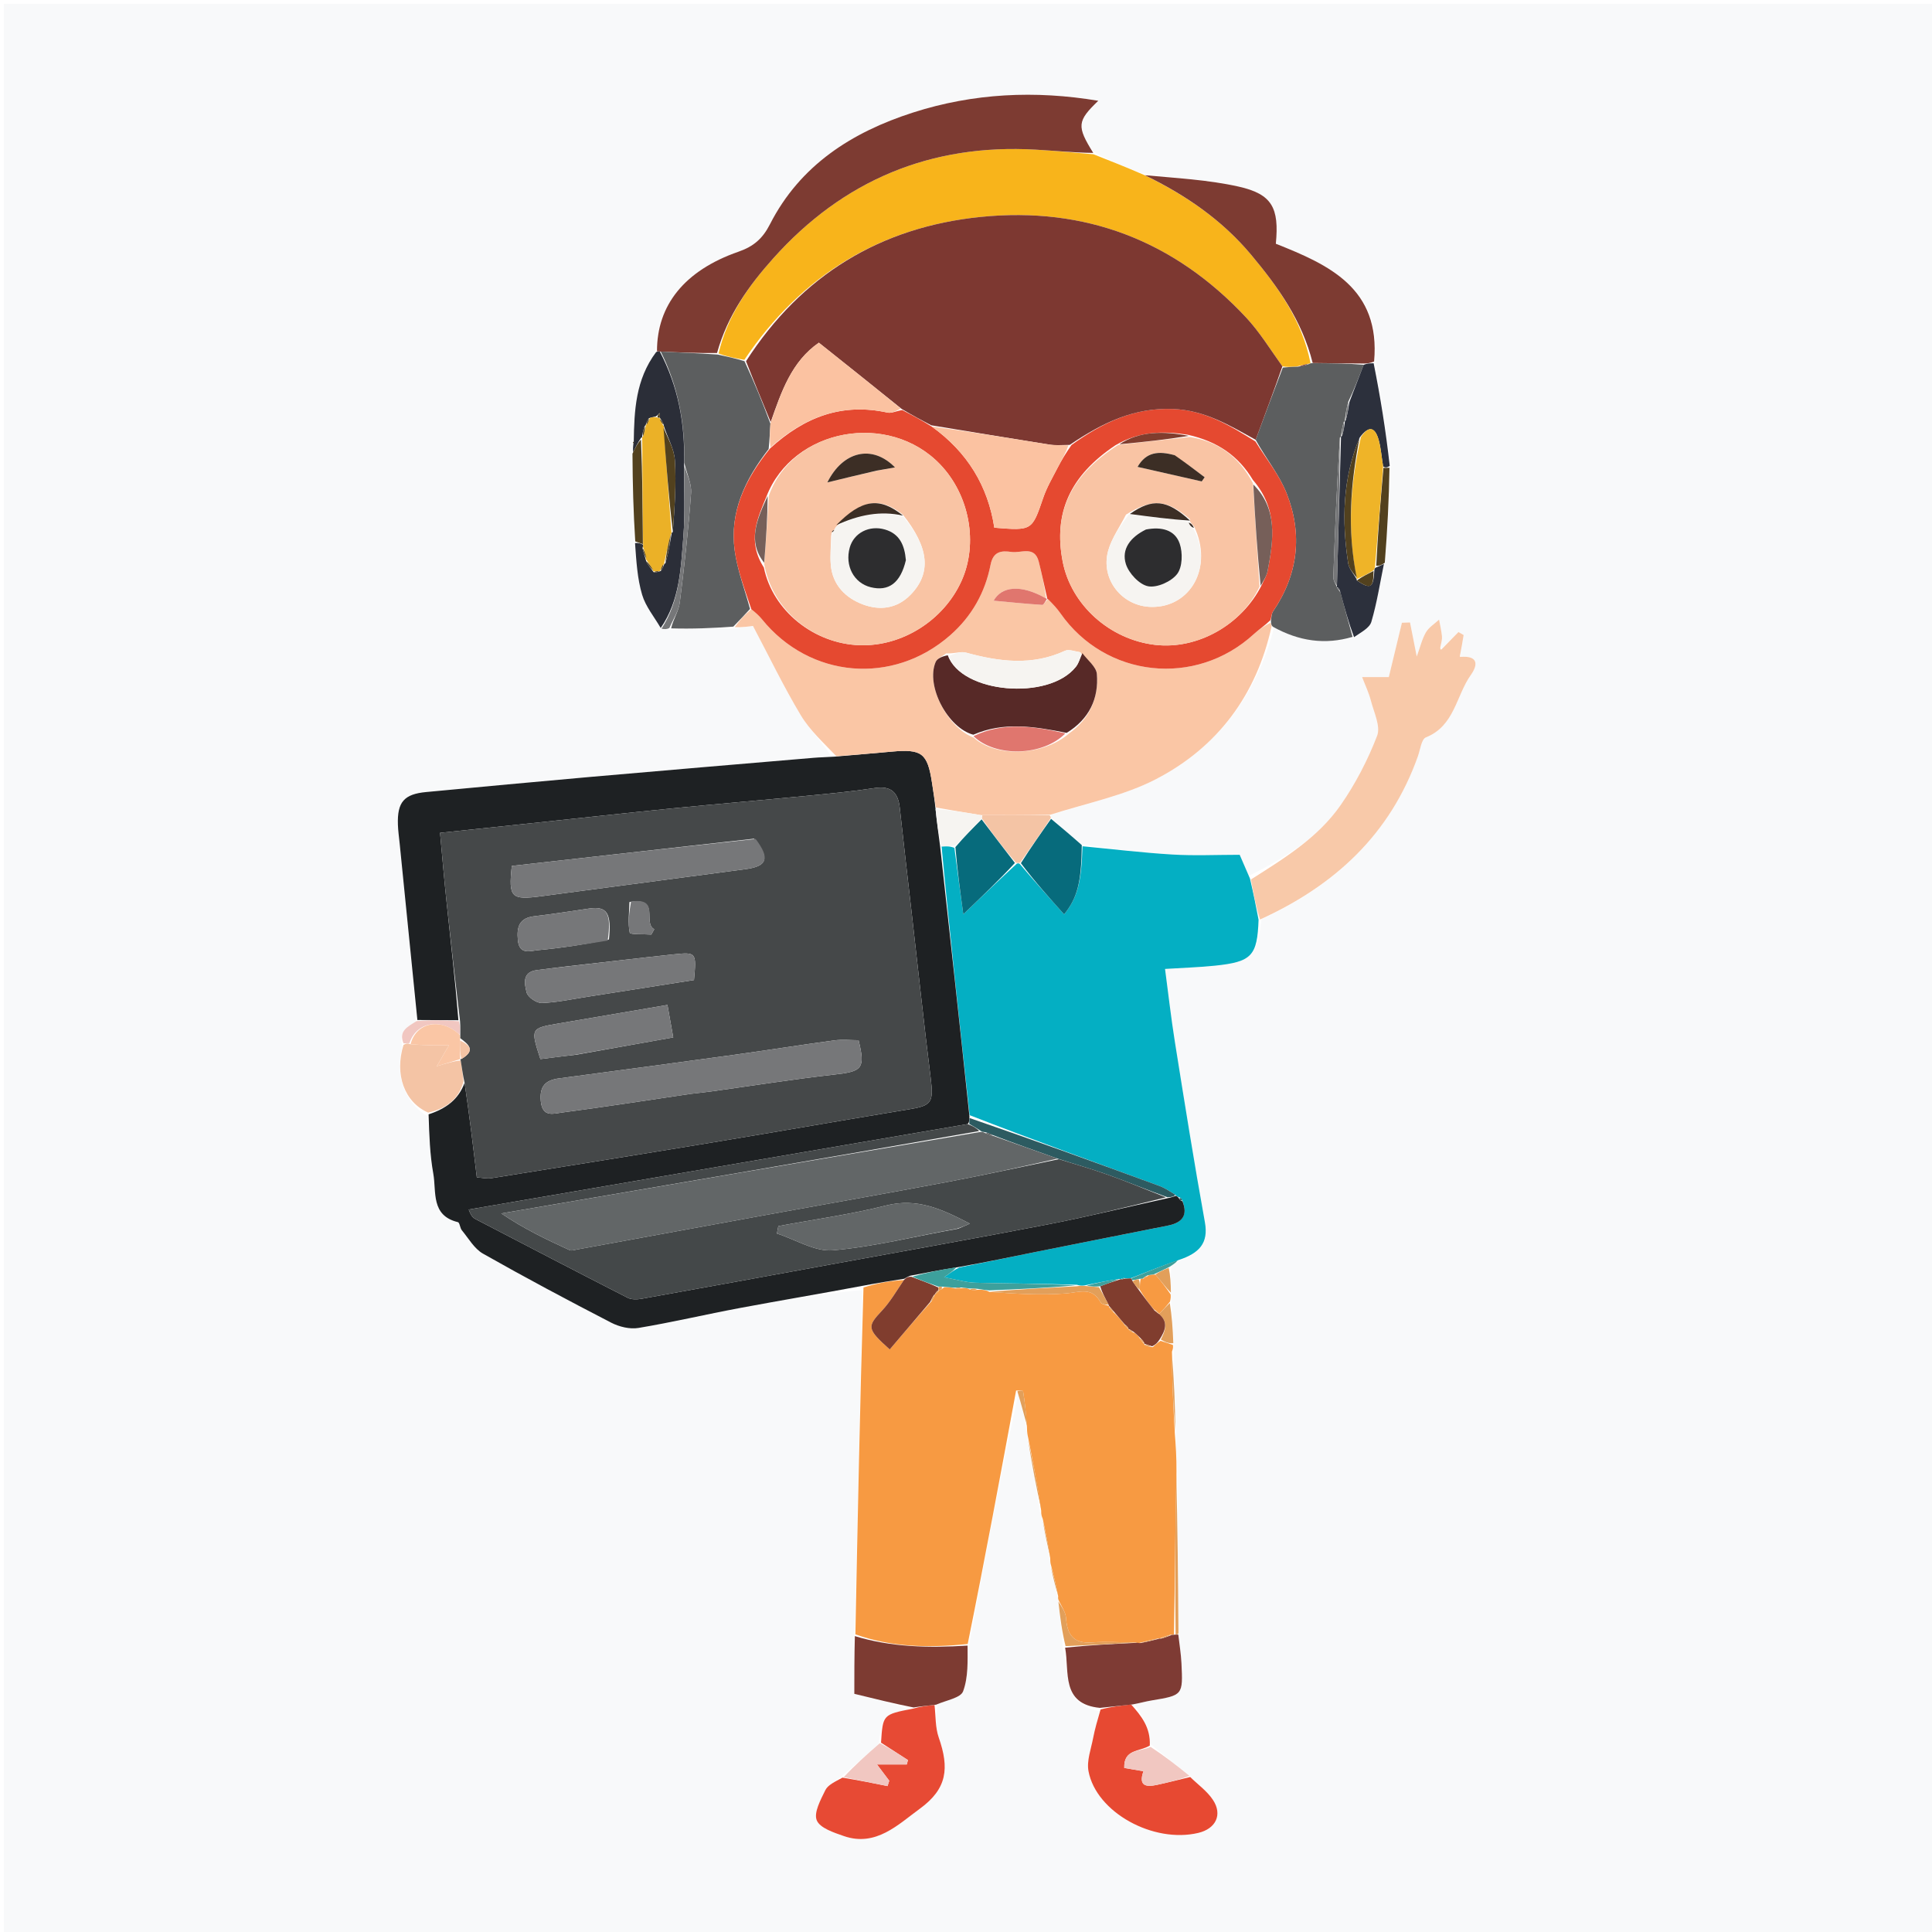 <svg version="1.1" id="Layer_1" xmlns="http://www.w3.org/2000/svg" xmlns:xlink="http://www.w3.org/1999/xlink" x="0px" y="0px"
	 width="100%" viewBox="0 0 500 500" enable-background="new 0 0 500 500" xml:space="preserve">
<path fill="#F8F9FA" opacity="1" stroke="none" 
	d="
M501,191 
	C501,294.667 501,397.833 501,501 
	C334.333,501 167.667,501 1,501 
	C1,334.333 1,167.667 1,1 
	C167.667,1 334.333,1 501,1 
	C501,64.167 501,127.333 501,191 
M303.155,327.59 
	C303.826,327.124 304.497,326.657 305.865,326.025 
	C310.351,324.328 312.809,321.743 311.828,316.321 
	C309.026,300.826 306.555,285.269 304.07,269.719 
	C303.061,263.408 302.351,257.051 301.511,250.762 
	C306.5,250.446 310.473,250.329 314.416,249.919 
	C323.98,248.924 325.382,247.385 326.467,237.908 
	C345.502,229.152 359.811,215.866 366.959,195.701 
	C367.563,193.999 367.871,191.289 369.025,190.831 
	C376.462,187.878 376.826,180.064 380.646,174.688 
	C382.726,171.761 382.273,169.65 378,170 
	C378,170 377.999,169.999 377.979,169.23 
	C378.248,167.602 378.517,165.973 378.786,164.345 
	C378.339,164.087 377.891,163.83 377.444,163.572 
	C375.982,165.07 374.52,166.569 372.988,167.993 
	C372.988,167.993 372.912,167.924 372.894,167.134 
	C373.001,166.313 373.261,165.477 373.181,164.675 
	C373.037,163.225 372.691,161.796 372.429,160.358 
	C371.274,161.433 369.81,162.325 369.04,163.628 
	C368.039,165.322 367.59,167.342 366.653,169.909 
	C365.937,166.286 365.424,163.689 364.911,161.091 
	C364.212,161.115 363.513,161.139 362.815,161.162 
	C361.621,166.111 360.427,171.06 359.422,175.226 
	C356.599,175.226 354.556,175.226 352.513,175.226 
	C353.287,177.265 354.248,179.255 354.79,181.354 
	C355.569,184.37 357.344,187.968 356.393,190.429 
	C353.978,196.685 350.811,202.813 346.983,208.323 
	C341.118,216.765 332.41,222.108 323.178,226.689 
	C322.396,224.869 321.615,223.048 320.829,221.219 
	C314.917,221.219 309.138,221.495 303.396,221.151 
	C295.633,220.686 287.897,219.746 279.791,218.42 
	C277.198,216.25 274.606,214.081 271.911,211.438 
	C271.911,211.438 271.842,210.959 272.611,210.729 
	C281.509,207.775 290.967,205.9 299.187,201.637 
	C315.14,193.363 325.197,179.853 329.744,162.33 
	C336.168,165.961 342.92,166.924 350.798,164.976 
	C352.217,163.641 354.43,162.54 354.908,160.926 
	C356.354,156.04 357.128,150.955 358.611,145.314 
	C359.044,137.229 359.478,129.144 360.046,120.138 
	C358.646,111.425 357.247,102.711 356.081,93.119 
	C357.342,74.58 343.901,68.518 330.186,63.083 
	C331.083,53.783 329.219,50.229 320.537,48.287 
	C312.534,46.497 304.222,46.087 295.354,44.796 
	C291.232,43.172 287.11,41.548 282.878,39.218 
	C278.63,32.65 278.748,31.349 284.235,26.083 
	C267.905,23.34 251.899,24.115 236.301,29.121 
	C220.505,34.19 207.063,42.732 199.251,58.06 
	C197.375,61.74 195.047,63.775 191.127,65.137 
	C177.133,69.997 169.987,79.03 169.518,91.406 
	C164.473,98.26 164.142,106.249 163.823,114.346 
	C163.72,114.581 163.774,114.733 163.759,115.531 
	C163.788,116.034 163.817,116.537 163.52,117.775 
	C163.72,125.178 163.921,132.581 164.004,140.841 
	C164.684,145.22 164.932,149.727 166.186,153.934 
	C167.101,157.002 169.34,159.676 171.413,162.884 
	C171.961,162.876 172.509,162.868 173.974,163.003 
	C179.153,162.786 184.332,162.57 190.236,162.663 
	C192.114,162.387 193.992,162.112 194.864,161.984 
	C199.107,170.007 202.832,177.75 207.231,185.088 
	C209.567,188.985 213.074,192.181 215.166,195.909 
	C213.668,195.974 212.165,195.985 210.673,196.112 
	C191.286,197.757 171.897,199.384 152.515,201.089 
	C138.439,202.327 124.371,203.66 110.302,204.978 
	C104.575,205.514 102.794,207.559 102.976,213.377 
	C103.028,215.036 103.271,216.689 103.437,218.343 
	C104.962,233.554 106.488,248.764 107.599,264.539 
	C105.453,265.746 103.111,266.829 104.121,270.837 
	C102.046,278.098 104.682,285.265 110.616,288.895 
	C111.092,293.845 111.257,298.851 112.135,303.729 
	C112.981,308.425 111.438,314.581 118.502,316.29 
	C118.98,316.405 119.033,317.806 119.53,318.404 
	C121.27,320.501 122.746,323.167 124.99,324.439 
	C135.916,330.632 147.011,336.537 158.17,342.304 
	C160.232,343.37 162.984,344.045 165.213,343.674 
	C174.007,342.21 182.7,340.151 191.467,338.513 
	C202.006,336.542 212.583,334.775 223.137,333.867 
	C222.549,363.567 221.962,393.266 221.095,423.883 
	C221.095,428.796 221.095,433.709 221.095,438.359 
	C226.515,439.693 231.302,440.87 235.657,442.68 
	C228.48,443.719 228.48,443.719 227.381,451.267 
	C224.241,454.119 221.101,456.971 217.321,460.075 
	C216.042,461.131 214.256,461.94 213.593,463.297 
	C212.384,465.776 210.556,469.106 211.376,471.098 
	C212.202,473.104 215.807,474.28 218.416,475.181 
	C226.692,478.039 232.492,472.141 238.038,468.105 
	C245.163,462.921 245.709,457.588 242.942,449.654 
	C242.031,447.043 242.183,444.062 242.694,441.087 
	C244.973,439.998 248.615,439.415 249.248,437.714 
	C250.608,434.056 250.417,429.822 250.916,425.014 
	C254.935,403.295 258.954,381.576 263.612,360.316 
	C264.336,363.393 265.059,366.471 265.653,370.169 
	C265.793,370.785 265.932,371.401 265.973,372.855 
	C267.07,378.891 268.167,384.926 269.201,391.528 
	C269.418,392.031 269.635,392.535 269.837,393.882 
	C270.486,397.09 271.136,400.298 271.694,404.018 
	C271.792,404.349 271.89,404.679 271.92,405.814 
	C272.554,408.339 273.189,410.864 273.769,413.725 
	C273.769,413.725 273.925,414.027 273.88,414.88 
	C274.363,418.596 274.845,422.313 275.093,426.814 
	C276.802,432.708 274.512,441.016 284.589,442.869 
	C284.019,445.176 283.349,447.465 282.903,449.796 
	C282.358,452.65 281.195,455.692 281.703,458.389 
	C283.711,469.05 298.492,477.138 310.143,474.349 
	C314.64,473.273 316.44,469.65 313.92,465.826 
	C312.415,463.543 310.022,461.845 307.687,459.313 
	C304.508,456.87 301.33,454.427 297.716,451.307 
	C297.798,447.061 295.352,444.05 293.62,441.074 
	C295.074,440.739 296.515,440.326 297.985,440.081 
	C306.123,438.729 306.165,438.741 305.761,430.455 
	C305.64,427.978 305.228,425.515 305.013,422.103 
	C304.884,408.433 304.755,394.762 304.742,380.252 
	C304.51,377.165 304.278,374.078 304.36,370.376 
	C304.105,363.565 303.85,356.755 303.711,349.32 
	C303.656,348.904 303.602,348.487 303.767,347.18 
	C303.513,343.788 303.259,340.397 303.084,336.332 
	C303.041,335.884 302.998,335.435 303.108,334.131 
	C303,332.121 302.892,330.111 303.155,327.59 
z"/>
<path fill="#F79A42" opacity="1" stroke="none" 
	d="
M262.973,359.856 
	C258.954,381.576 254.935,403.295 250.437,425.469 
	C240.266,426.521 230.66,426.291 221.375,422.966 
	C221.962,393.266 222.549,363.567 223.469,333.2 
	C227.208,332.003 230.616,331.473 233.922,331.277 
	C231.99,334.146 230.398,336.902 228.279,339.165 
	C224.377,343.334 224.287,343.865 230.261,349.237 
	C233.71,345.184 237.227,341.05 241.035,336.799 
	C241.527,336.114 241.727,335.547 241.941,334.972 
	C241.955,334.964 241.962,334.931 242.191,334.835 
	C242.702,334.536 242.88,334.263 242.938,333.955 
	C242.922,333.988 242.877,333.931 243.115,333.884 
	C243.666,333.705 243.892,333.485 244.401,333.11 
	C245.517,333.117 246.262,333.189 247.159,333.442 
	C247.863,333.535 248.414,333.449 249.295,333.316 
	C250.06,333.338 250.496,333.405 251.01,333.733 
	C251.748,333.929 252.407,333.864 253.435,333.766 
	C254.538,333.806 255.271,333.878 256.089,334.351 
	C262.734,334.802 269.329,335.263 275.845,334.738 
	C279.372,334.454 282.609,332.932 284.846,337.065 
	C285.136,337.601 286.277,337.677 287.012,337.981 
	C287.001,337.995 287.033,337.979 287.057,338.307 
	C287.523,339.051 287.965,339.468 288.648,340.035 
	C289.619,341.041 290.35,341.897 291.156,343.022 
	C291.52,343.507 291.81,343.723 292.061,343.96 
	C292.021,343.98 292.059,343.899 292.185,344.161 
	C292.655,344.58 293,344.738 293.603,344.962 
	C294.231,345.391 294.601,345.754 295.009,346.407 
	C295.43,347.083 295.814,347.469 296.14,347.847 
	C296.082,347.84 296.182,347.779 296.216,348.057 
	C296.861,348.463 297.472,348.59 298.335,348.631 
	C299.069,348.019 299.55,347.493 300.342,347 
	C301.617,347.379 302.582,347.725 303.547,348.071 
	C303.602,348.487 303.656,348.904 303.307,349.781 
	C303.284,357.159 303.664,364.075 304.045,370.991 
	C304.278,374.078 304.51,377.165 304.474,381.012 
	C304.14,395.493 304.074,409.213 303.821,423.016 
	C303.634,423.098 303.228,423.128 302.863,423.089 
	C301.68,423.405 300.861,423.76 300.019,424.075 
	C299.997,424.034 300.078,424.079 299.679,424.054 
	C297.839,424.405 296.399,424.78 294.815,425.207 
	C294.671,425.258 294.387,425.145 293.886,425.1 
	C289.782,425.039 286.163,424.801 282.581,425.062 
	C277.834,425.408 276.181,423.098 275.888,418.736 
	C275.78,417.13 274.61,415.595 273.925,414.027 
	C273.925,414.027 273.769,413.725 273.851,413.115 
	C273.285,410.007 272.636,407.508 271.987,405.01 
	C271.89,404.679 271.792,404.349 271.8,403.291 
	C271.222,399.388 270.537,396.213 269.852,393.039 
	C269.635,392.535 269.418,392.031 269.458,390.939 
	C268.5,384.239 267.286,378.128 266.072,372.017 
	C265.932,371.401 265.793,370.785 265.776,369.39 
	C265.55,365.746 265.228,362.878 264.774,360.03 
	C264.75,359.88 263.599,359.91 262.973,359.856 
z"/>
<path fill="#04AFC3" opacity="1" stroke="none" 
	d="
M325.718,238.035 
	C325.382,247.385 323.98,248.924 314.416,249.919 
	C310.473,250.329 306.5,250.446 301.511,250.762 
	C302.351,257.051 303.061,263.408 304.07,269.719 
	C306.555,285.269 309.026,300.826 311.828,316.321 
	C312.809,321.743 310.351,324.328 305.113,326.065 
	C300.519,327.668 296.678,329.231 292.533,330.845 
	C291.816,330.902 291.402,330.907 290.897,330.751 
	C290.555,330.744 290.305,330.9 290.044,331.035 
	C290.033,331.015 290.022,331.059 289.586,330.999 
	C286.397,331.493 283.644,332.048 280.594,332.683 
	C279.892,332.753 279.485,332.744 278.73,332.503 
	C269.737,332.192 261.089,332.2 252.448,331.976 
	C250.049,331.914 247.668,331.164 244.338,330.559 
	C246.289,329.158 247.07,328.598 248.288,328.02 
	C255.237,326.649 261.743,325.265 268.264,323.953 
	C279.606,321.67 290.957,319.436 302.303,317.171 
	C305.877,316.457 307.533,314.588 305.967,310.636 
	C305.763,310.109 305.513,309.947 304.981,309.789 
	C304.788,309.655 304.355,309.471 304.168,309.201 
	C302.668,308.25 301.41,307.416 300.033,306.912 
	C283.686,300.925 267.321,294.988 250.944,288.608 
	C248.389,265.156 245.852,242.134 243.677,219.061 
	C245.019,219.005 245.997,218.999 246.997,219.443 
	C247.766,225.361 248.513,230.829 249.303,236.607 
	C254.508,231.627 258.716,227.603 263.171,223.496 
	C263.593,223.405 263.767,223.396 264.012,223.701 
	C267.855,228.224 271.627,232.432 275.396,236.642 
	C278.8,232.407 279.876,228.418 280.15,219.009 
	C287.897,219.746 295.633,220.686 303.396,221.151 
	C309.138,221.495 314.917,221.219 320.829,221.219 
	C321.615,223.048 322.396,224.869 323.484,227.35 
	C324.433,231.352 325.076,234.693 325.718,238.035 
z"/>
<path fill="#1E2123" opacity="1" stroke="none" 
	d="
M306.011,310.864 
	C307.533,314.588 305.877,316.457 302.303,317.171 
	C290.957,319.436 279.606,321.67 268.264,323.953 
	C261.743,325.265 255.237,326.649 247.897,327.948 
	C243.327,328.645 239.584,329.395 235.574,330.154 
	C234.878,330.424 234.451,330.683 234.023,330.943 
	C230.616,331.473 227.208,332.003 223.473,332.726 
	C212.583,334.775 202.006,336.542 191.467,338.513 
	C182.7,340.151 174.007,342.21 165.213,343.674 
	C162.984,344.045 160.232,343.37 158.17,342.304 
	C147.011,336.537 135.916,330.632 124.99,324.439 
	C122.746,323.167 121.27,320.501 119.53,318.404 
	C119.033,317.806 118.98,316.405 118.502,316.29 
	C111.438,314.581 112.981,308.425 112.135,303.729 
	C111.257,298.851 111.092,293.845 110.916,288.392 
	C115.614,286.861 118.711,284.406 120.236,280.218 
	C121.474,288.529 122.428,296.541 123.401,304.712 
	C124.85,304.806 126.018,305.096 127.112,304.922 
	C146.231,301.871 165.349,298.811 184.451,295.653 
	C201.434,292.845 218.387,289.864 235.372,287.07 
	C241.101,286.128 241.635,285.266 240.875,279.123 
	C239.126,264.999 237.606,250.847 235.994,236.706 
	C234.943,227.495 233.862,218.287 232.859,209.07 
	C232.423,205.054 230.601,203.3 226.332,203.952 
	C220.446,204.85 214.503,205.408 208.572,205.984 
	C197.031,207.103 185.474,208.071 173.936,209.216 
	C161.912,210.41 149.902,211.742 137.886,213.011 
	C130.031,213.84 122.176,214.665 113.884,215.537 
	C114.457,221.663 114.936,227.415 115.543,233.152 
	C116.634,243.46 117.802,253.759 118.638,264.035 
	C114.897,263.997 111.456,263.985 108.014,263.974 
	C106.488,248.764 104.962,233.554 103.437,218.343 
	C103.271,216.689 103.028,215.036 102.976,213.377 
	C102.794,207.559 104.575,205.514 110.302,204.978 
	C124.371,203.66 138.439,202.327 152.515,201.089 
	C171.897,199.384 191.286,197.757 210.673,196.112 
	C212.165,195.985 213.668,195.974 216.008,195.817 
	C221.473,195.327 226.1,194.954 230.72,194.526 
	C238.586,193.796 240.036,194.898 241.204,202.591 
	C241.528,204.722 241.863,206.85 242.125,209.404 
	C242.477,212.922 242.896,216.017 243.315,219.111 
	C245.852,242.134 248.389,265.156 250.894,288.912 
	C250.853,290.054 250.846,290.464 250.436,290.908 
	C207.122,298.304 164.212,305.666 121.301,313.027 
	C121.944,314.729 122.436,315.173 123.006,315.469 
	C136.128,322.294 149.244,329.132 162.417,335.857 
	C163.431,336.375 164.909,336.324 166.095,336.112 
	C182.23,333.229 198.352,330.279 214.475,327.33 
	C233.366,323.873 252.279,320.531 271.133,316.884 
	C281.494,314.88 291.754,312.351 302.457,310.026 
	C303.355,309.819 303.855,309.645 304.355,309.471 
	C304.355,309.471 304.788,309.655 305.026,310.015 
	C305.429,310.667 305.678,310.829 306.011,310.864 
z"/>
<path fill="#FAC6A5" opacity="1" stroke="none" 
	d="
M242.193,208.98 
	C241.863,206.85 241.528,204.722 241.204,202.591 
	C240.036,194.898 238.586,193.796 230.72,194.526 
	C226.1,194.954 221.473,195.327 216.451,195.709 
	C213.074,192.181 209.567,188.985 207.231,185.088 
	C202.832,177.75 199.107,170.007 194.864,161.984 
	C193.992,162.112 192.114,162.387 190.149,162.322 
	C191.411,160.519 192.759,159.056 194.45,157.675 
	C195.589,158.581 196.454,159.349 197.172,160.237 
	C209.587,175.584 231.068,177.418 245.888,164.422 
	C251.479,159.52 254.946,153.36 256.355,146.17 
	C257.044,142.655 259.194,142.463 261.767,142.843 
	C264.257,143.212 267.763,141.124 268.834,145.375 
	C269.641,148.577 270.318,151.813 270.724,154.875 
	C264.152,151.127 259.21,151.743 257.147,155.461 
	C261.079,155.824 265.404,156.268 269.741,156.546 
	C270.122,156.57 270.573,155.503 271.296,155.093 
	C272.544,156.389 273.568,157.477 274.416,158.69 
	C286.123,175.437 309.416,177.946 324.505,164.094 
	C325.816,162.891 327.331,161.91 328.848,161.134 
	C328.993,161.652 329.042,161.862 329.091,162.072 
	C325.197,179.853 315.14,193.363 299.187,201.637 
	C290.967,205.9 281.509,207.775 271.81,210.858 
	C265.415,210.978 259.821,210.971 253.805,210.946 
	C249.653,210.278 245.923,209.629 242.193,208.98 
M279.428,168.735 
	C278.152,168.601 276.637,167.95 275.637,168.413 
	C267.112,172.365 258.603,171.254 249.978,168.889 
	C248.647,168.524 247.033,169.19 244.892,169.095 
	C243.952,169.829 242.552,170.368 242.145,171.328 
	C239.532,177.498 245.259,188.377 251.973,190.877 
	C257.714,196.09 269.975,195.675 276.648,189.832 
	C281.956,186.054 284.379,180.729 283.864,174.422 
	C283.711,172.543 281.429,170.837 279.428,168.735 
z"/>
<path fill="#F8B41B" opacity="1" stroke="none" 
	d="
M282.989,39.924 
	C287.11,41.548 291.232,43.172 295.909,45.199 
	C306.959,50.51 316.355,57.043 323.785,65.921 
	C330.705,74.19 337.002,82.987 339.153,93.944 
	C339.017,93.982 338.833,94.196 338.524,94.153 
	C337.445,94.365 336.675,94.62 335.514,94.854 
	C334.08,94.933 333.038,95.033 331.881,94.803 
	C328.69,90.35 325.968,85.895 322.478,82.157 
	C303.9,62.262 280.789,53.411 253.818,56.138 
	C227.906,58.758 207.423,71.148 192.642,93.122 
	C190.168,92.695 188.092,92.279 185.96,91.482 
	C188.269,81.628 193.792,73.925 200.12,66.854 
	C218.211,46.639 240.887,37.168 268.045,38.728 
	C273.033,39.014 278.008,39.52 282.989,39.924 
z"/>
<path fill="#7D3B32" opacity="1" stroke="none" 
	d="
M282.933,39.571 
	C278.008,39.52 273.033,39.014 268.045,38.728 
	C240.887,37.168 218.211,46.639 200.12,66.854 
	C193.792,73.925 188.269,81.628 185.571,91.361 
	C180.493,91.415 175.75,91.209 170.762,90.979 
	C170.517,90.956 170.027,90.915 170.027,90.915 
	C169.987,79.03 177.133,69.997 191.127,65.137 
	C195.047,63.775 197.375,61.74 199.251,58.06 
	C207.063,42.732 220.505,34.19 236.301,29.121 
	C251.899,24.115 267.905,23.34 284.235,26.083 
	C278.748,31.349 278.63,32.65 282.933,39.571 
z"/>
<path fill="#5C5E5F" opacity="1" stroke="none" 
	d="
M171.007,91.002 
	C175.75,91.209 180.493,91.415 185.625,91.743 
	C188.092,92.279 190.168,92.695 192.673,93.475 
	C195.221,98.968 197.34,104.096 199.381,109.635 
	C199.232,111.996 199.16,113.947 198.925,116.205 
	C192.795,124.116 188.809,132.526 190.127,142.397 
	C190.815,147.548 192.741,152.533 194.107,157.594 
	C192.759,159.056 191.411,160.519 189.787,162.168 
	C184.332,162.57 179.153,162.786 173.681,162.624 
	C174.264,160.149 175.651,158.116 175.926,155.943 
	C177.118,146.526 178.159,137.08 178.851,127.615 
	C179.029,125.172 177.74,122.622 177.088,119.728 
	C177.313,109.404 175.447,99.929 171.007,91.002 
z"/>
<path fill="#F8C9A9" opacity="1" stroke="none" 
	d="
M326.093,237.971 
	C325.076,234.693 324.433,231.352 323.729,227.616 
	C332.41,222.108 341.118,216.765 346.983,208.323 
	C350.811,202.813 353.978,196.685 356.393,190.429 
	C357.344,187.968 355.569,184.37 354.79,181.354 
	C354.248,179.255 353.287,177.265 352.513,175.226 
	C354.556,175.226 356.599,175.226 359.422,175.226 
	C360.427,171.06 361.621,166.111 362.815,161.162 
	C363.513,161.139 364.212,161.115 364.911,161.091 
	C365.424,163.689 365.937,166.286 366.653,169.909 
	C367.59,167.342 368.039,165.322 369.04,163.628 
	C369.81,162.325 371.274,161.433 372.429,160.358 
	C372.691,161.796 373.037,163.225 373.181,164.675 
	C373.261,165.477 373.001,166.313 372.744,167.599 
	C372.748,168.065 372.903,168.066 373.058,168.068 
	C374.52,166.569 375.982,165.07 377.444,163.572 
	C377.891,163.83 378.339,164.087 378.786,164.345 
	C378.517,165.973 378.248,167.602 377.84,169.664 
	C377.802,170.065 377.901,170.033 378.001,170.002 
	C382.273,169.65 382.726,171.761 380.646,174.688 
	C376.826,180.064 376.462,187.878 369.025,190.831 
	C367.871,191.289 367.563,193.999 366.959,195.701 
	C359.811,215.866 345.502,229.152 326.093,237.971 
z"/>
<path fill="#5C5E5F" opacity="1" stroke="none" 
	d="
M331.996,95.132 
	C333.038,95.033 334.08,94.933 335.837,94.899 
	C337.313,94.708 338.073,94.452 338.833,94.196 
	C338.833,94.196 339.017,93.982 339.585,93.988 
	C344.455,94.022 348.756,94.051 352.915,94.406 
	C351.58,97.859 350.388,100.986 348.93,103.974 
	C348.451,105.575 348.237,107.316 348.012,109.027 
	C348.002,108.997 348.064,108.992 347.771,109.212 
	C347.329,110.637 347.181,111.841 347.016,113.024 
	C346.999,113.002 347.054,112.999 346.757,113.269 
	C345.976,125.485 345.47,137.431 345.06,149.38 
	C345.03,150.245 345.699,151.134 346.016,152.01 
	C345.989,152.008 346,151.955 346.087,152.154 
	C346.324,152.62 346.546,152.794 346.894,153.285 
	C347.981,157.404 349.015,161.114 350.048,164.824 
	C342.92,166.924 336.168,165.961 329.418,162.201 
	C329.042,161.862 328.993,161.652 328.913,160.783 
	C329.065,159.494 329.104,158.766 329.454,158.25 
	C335.975,148.657 337.165,138.282 332.969,127.655 
	C331.079,122.87 327.642,118.696 324.966,113.824 
	C327.348,107.313 329.672,101.223 331.996,95.132 
z"/>
<path fill="#7D3B32" opacity="1" stroke="none" 
	d="
M353.057,94.08 
	C348.756,94.051 344.455,94.022 339.721,93.95 
	C337.002,82.987 330.705,74.19 323.785,65.921 
	C316.355,57.043 306.959,50.51 296.254,45.336 
	C304.222,46.087 312.534,46.497 320.537,48.287 
	C329.219,50.229 331.083,53.783 330.186,63.083 
	C343.901,68.518 357.342,74.58 355.614,93.564 
	C354.451,94.033 353.754,94.056 353.057,94.08 
z"/>
<path fill="#E74A34" opacity="1" stroke="none" 
	d="
M228.008,451.001 
	C228.48,443.719 228.48,443.719 236.206,442.209 
	C238.453,441.575 240.151,441.413 241.849,441.25 
	C242.183,444.062 242.031,447.043 242.942,449.654 
	C245.709,457.588 245.163,462.921 238.038,468.105 
	C232.492,472.141 226.692,478.039 218.416,475.181 
	C215.807,474.28 212.202,473.104 211.376,471.098 
	C210.556,469.106 212.384,465.776 213.593,463.297 
	C214.256,461.94 216.042,461.131 218.033,460.049 
	C222.395,460.761 226.046,461.499 229.697,462.236 
	C229.843,461.775 229.988,461.314 230.134,460.853 
	C229.265,459.699 228.397,458.544 226.959,456.634 
	C230.106,456.634 232.391,456.634 234.676,456.634 
	C234.776,456.259 234.875,455.883 234.974,455.508 
	C232.652,454.006 230.33,452.503 228.008,451.001 
z"/>
<path fill="#E74932" opacity="1" stroke="none" 
	d="
M292.74,441.119 
	C295.352,444.05 297.798,447.061 297.564,451.757 
	C294.888,453.379 290.789,452.629 290.958,457.548 
	C292.655,457.836 294.197,458.097 295.929,458.39 
	C294.551,462.258 296.649,462.517 299.387,461.93 
	C302.281,461.31 305.149,460.572 308.028,459.885 
	C310.022,461.845 312.415,463.543 313.92,465.826 
	C316.44,469.65 314.64,473.273 310.143,474.349 
	C298.492,477.138 283.711,469.05 281.703,458.389 
	C281.195,455.692 282.358,452.65 282.903,449.796 
	C283.349,447.465 284.019,445.176 284.826,442.412 
	C287.622,441.677 290.181,441.398 292.74,441.119 
z"/>
<path fill="#7E3B34" opacity="1" stroke="none" 
	d="
M293.18,441.097 
	C290.181,441.398 287.622,441.677 284.673,442 
	C274.512,441.016 276.802,432.708 275.652,426.413 
	C282.27,425.723 288.328,425.434 294.387,425.145 
	C294.387,425.145 294.671,425.258 295.208,425.215 
	C297.189,424.808 298.634,424.444 300.078,424.079 
	C300.078,424.079 299.997,424.034 300.366,424.078 
	C301.566,423.79 302.397,423.459 303.228,423.128 
	C303.228,423.128 303.634,423.098 304.056,423.05 
	C304.477,423.003 304.949,423.045 304.949,423.045 
	C305.228,425.515 305.64,427.978 305.761,430.455 
	C306.165,438.741 306.123,438.729 297.985,440.081 
	C296.515,440.326 295.074,440.739 293.18,441.097 
z"/>
<path fill="#7D3B32" opacity="1" stroke="none" 
	d="
M242.271,441.169 
	C240.151,441.413 238.453,441.575 236.422,441.893 
	C231.302,440.87 226.515,439.693 221.095,438.359 
	C221.095,433.709 221.095,428.796 221.235,423.424 
	C230.66,426.291 240.266,426.521 250.409,425.874 
	C250.417,429.822 250.608,434.056 249.248,437.714 
	C248.615,439.415 244.973,439.998 242.271,441.169 
z"/>
<path fill="#2C303C" opacity="1" stroke="none" 
	d="
M352.915,94.406 
	C353.754,94.056 354.451,94.033 355.498,94.004 
	C357.247,102.711 358.646,111.425 359.665,120.596 
	C358.864,121.065 358.446,121.075 357.946,120.686 
	C357.539,118.202 357.387,116.07 356.848,114.042 
	C356.004,110.866 354.505,109.721 351.872,113.258 
	C347.409,123.936 347.245,134.795 348.903,145.759 
	C349.125,147.228 350.385,148.54 351.112,149.933 
	C351.06,149.942 351.127,149.86 351.137,150.231 
	C354.784,152.628 355.444,152.183 355.703,147.367 
	C355.695,147.209 355.858,146.938 356.159,146.847 
	C357.027,146.486 357.596,146.217 358.164,145.948 
	C357.128,150.955 356.354,156.04 354.908,160.926 
	C354.43,162.54 352.217,163.641 350.423,164.9 
	C349.015,161.114 347.981,157.404 346.826,153.079 
	C346.517,152.228 346.282,152.058 346,151.955 
	C346,151.955 345.989,152.008 345.99,151.54 
	C346.345,138.381 346.7,125.69 347.054,112.999 
	C347.054,112.999 346.999,113.002 347.317,112.815 
	C347.778,111.416 347.921,110.204 348.064,108.992 
	C348.064,108.992 348.002,108.997 348.273,108.764 
	C348.761,107.058 348.978,105.586 349.195,104.113 
	C350.388,100.986 351.58,97.859 352.915,94.406 
z"/>
<path fill="#2B2E38" opacity="1" stroke="none" 
	d="
M170.762,90.979 
	C175.447,99.929 177.313,109.404 177.048,120.183 
	C177.009,126.979 177.32,132.954 176.853,138.867 
	C176.208,147.029 175.942,155.388 170.989,162.525 
	C169.34,159.676 167.101,157.002 166.186,153.934 
	C164.932,149.727 164.684,145.22 164.34,140.542 
	C165.242,140.439 165.809,140.634 166.433,140.985 
	C166.489,141.141 166.383,141.454 166.278,141.84 
	C166.541,143.096 166.91,143.966 167.142,144.917 
	C167.004,144.999 167.274,144.827 167.19,145.19 
	C167.776,146.329 168.446,147.103 169.064,147.939 
	C169.014,148 169.099,147.867 169.204,148.122 
	C169.815,148.172 170.322,147.967 170.851,147.81 
	C170.873,147.858 170.77,147.838 171.068,147.732 
	C171.537,147.047 171.708,146.47 171.932,145.942 
	C171.986,145.992 171.861,145.916 172.218,145.766 
	C172.992,143.038 173.41,140.461 173.836,137.951 
	C173.845,138.017 173.79,137.895 174.129,137.651 
	C174.584,131.317 175.049,125.205 174.664,119.146 
	C174.472,116.122 172.727,113.197 171.803,110.219 
	C171.921,110.211 171.685,110.19 171.759,109.873 
	C171.461,109.108 171.088,108.66 170.83,108.227 
	C170.945,108.242 170.713,108.243 170.782,108.006 
	C170.804,107.47 170.757,107.171 170.71,106.872 
	C170.471,107.168 170.231,107.464 169.687,107.786 
	C168.989,107.922 168.596,108.031 167.908,108.253 
	C167.446,108.948 167.28,109.529 167.074,110.073 
	C167.035,110.035 167.141,110.057 166.851,110.25 
	C166.427,111.34 166.293,112.237 166.164,113.147 
	C166.169,113.162 166.196,113.18 165.89,113.329 
	C165.005,114.666 164.426,115.853 163.846,117.04 
	C163.817,116.537 163.788,116.034 163.894,115.04 
	C164.028,114.549 164.013,114.287 164.013,114.287 
	C164.142,106.249 164.473,98.26 169.773,91.16 
	C170.027,90.915 170.517,90.956 170.762,90.979 
z"/>
<path fill="#076B7C" opacity="1" stroke="none" 
	d="
M279.97,218.714 
	C279.876,228.418 278.8,232.407 275.396,236.642 
	C271.627,232.432 267.855,228.224 264.206,223.393 
	C266.89,219.151 269.452,215.531 272.013,211.912 
	C274.606,214.081 277.198,216.25 279.97,218.714 
z"/>
<path fill="#F4C4A5" opacity="1" stroke="none" 
	d="
M119.953,279.919 
	C118.711,284.406 115.614,286.861 110.826,287.947 
	C104.682,285.265 102.046,278.098 104.429,270.422 
	C105.146,269.993 105.556,269.978 106.241,270.251 
	C109.613,270.539 112.709,270.539 116.168,270.539 
	C115.239,272.139 114.303,273.752 113.031,275.943 
	C115.595,275.172 117.353,274.643 119.248,274.428 
	C119.574,276.468 119.764,278.193 119.953,279.919 
z"/>
<path fill="#F4C4A5" opacity="1" stroke="none" 
	d="
M271.962,211.675 
	C269.452,215.531 266.89,219.151 264.134,223.078 
	C263.767,223.396 263.593,223.405 262.906,223.252 
	C259.608,219.41 256.824,215.73 254.089,211.78 
	C254.168,211.327 254.198,211.145 254.227,210.964 
	C259.821,210.971 265.415,210.978 271.425,210.973 
	C271.842,210.959 271.911,211.438 271.962,211.675 
z"/>
<path fill="#F1C7C1" opacity="1" stroke="none" 
	d="
M307.857,459.599 
	C305.149,460.572 302.281,461.31 299.387,461.93 
	C296.649,462.517 294.551,462.258 295.929,458.39 
	C294.197,458.097 292.655,457.836 290.958,457.548 
	C290.789,452.629 294.888,453.379 297.782,452.096 
	C301.33,454.427 304.508,456.87 307.857,459.599 
z"/>
<path fill="#F1C7C1" opacity="1" stroke="none" 
	d="
M227.695,451.134 
	C230.33,452.503 232.652,454.006 234.974,455.508 
	C234.875,455.883 234.776,456.259 234.676,456.634 
	C232.391,456.634 230.106,456.634 226.959,456.634 
	C228.397,458.544 229.265,459.699 230.134,460.853 
	C229.988,461.314 229.843,461.775 229.697,462.236 
	C226.046,461.499 222.395,460.761 218.353,459.924 
	C221.101,456.971 224.241,454.119 227.695,451.134 
z"/>
<path fill="#767779" opacity="1" stroke="none" 
	d="
M171.201,162.705 
	C175.942,155.388 176.208,147.029 176.853,138.867 
	C177.32,132.954 177.009,126.979 177.086,120.577 
	C177.74,122.622 179.029,125.172 178.851,127.615 
	C178.159,137.08 177.118,146.526 175.926,155.943 
	C175.651,158.116 174.264,160.149 173.223,162.553 
	C172.509,162.868 171.961,162.876 171.201,162.705 
z"/>
<path fill="#52411E" opacity="1" stroke="none" 
	d="
M166.377,140.83 
	C165.809,140.634 165.242,140.439 164.398,140.113 
	C163.921,132.581 163.72,125.178 163.683,117.408 
	C164.426,115.853 165.005,114.666 165.896,113.772 
	C166.264,122.987 166.32,131.909 166.377,140.83 
z"/>
<path fill="#52411E" opacity="1" stroke="none" 
	d="
M358.027,121.086 
	C358.446,121.075 358.864,121.065 359.598,121.057 
	C359.478,129.144 359.044,137.229 358.387,145.631 
	C357.596,146.217 357.027,146.486 356.164,146.423 
	C356.589,137.756 357.308,129.421 358.027,121.086 
z"/>
<path fill="#F79A42" opacity="1" stroke="none" 
	d="
M302.955,334.987 
	C302.998,335.435 303.041,335.884 302.785,336.877 
	C301.638,338.305 300.789,339.188 299.956,340.06 
	C299.972,340.049 299.958,340.064 299.861,339.829 
	C299.49,339.408 299.215,339.222 298.647,338.892 
	C297.21,337.206 296.067,335.663 294.951,333.743 
	C295.003,332.613 295.027,331.86 295.206,331.005 
	C295.359,330.903 295.728,330.89 295.985,330.874 
	C296.494,330.64 296.746,330.422 297.245,330.069 
	C297.861,329.891 298.23,329.846 299.007,329.871 
	C300.595,331.624 301.775,333.305 302.955,334.987 
z"/>
<path fill="#E29F5A" opacity="1" stroke="none" 
	d="
M304.981,422.574 
	C304.949,423.045 304.477,423.003 304.242,422.968 
	C304.074,409.213 304.14,395.493 304.416,381.432 
	C304.755,394.762 304.884,408.433 304.981,422.574 
z"/>
<path fill="#E29F5A" opacity="1" stroke="none" 
	d="
M293.886,425.1 
	C288.328,425.434 282.27,425.723 275.77,426.021 
	C274.845,422.313 274.363,418.596 273.902,414.453 
	C274.61,415.595 275.78,417.13 275.888,418.736 
	C276.181,423.098 277.834,425.408 282.581,425.062 
	C286.163,424.801 289.782,425.039 293.886,425.1 
z"/>
<path fill="#F1C7C1" opacity="1" stroke="none" 
	d="
M105.965,269.963 
	C105.556,269.978 105.146,269.993 104.431,270.021 
	C103.111,266.829 105.453,265.746 107.807,264.256 
	C111.456,263.985 114.897,263.997 118.764,264.296 
	C119.164,265.746 119.138,266.909 118.924,267.746 
	C114.087,263.276 107.719,264.544 105.965,269.963 
z"/>
<path fill="#E29F5A" opacity="1" stroke="none" 
	d="
M304.202,370.684 
	C303.664,364.075 303.284,357.159 303.249,350.093 
	C303.85,356.755 304.105,363.565 304.202,370.684 
z"/>
<path fill="#E29F5A" opacity="1" stroke="none" 
	d="
M299.94,340.071 
	C300.789,339.188 301.638,338.305 302.746,337.213 
	C303.259,340.397 303.513,343.788 303.657,347.625 
	C302.582,347.725 301.617,347.379 300.417,346.678 
	C301.706,344.176 302.337,342.065 299.94,340.071 
z"/>
<path fill="#E29F5A" opacity="1" stroke="none" 
	d="
M266.022,372.436 
	C267.286,378.128 268.5,384.239 269.489,390.656 
	C268.167,384.926 267.07,378.891 266.022,372.436 
z"/>
<path fill="#3DA09C" opacity="1" stroke="none" 
	d="
M295.728,330.89 
	C295.728,330.89 295.359,330.903 294.853,330.969 
	C293.897,331.17 293.448,331.305 292.936,331.284 
	C292.874,331.128 292.836,330.793 292.836,330.793 
	C296.678,329.231 300.519,327.668 304.764,326.148 
	C304.497,326.657 303.826,327.124 302.651,327.871 
	C300.963,328.701 299.781,329.251 298.598,329.801 
	C298.23,329.846 297.861,329.891 296.983,330.061 
	C296.225,330.421 295.976,330.656 295.728,330.89 
z"/>
<path fill="#E29F5A" opacity="1" stroke="none" 
	d="
M263.292,360.086 
	C263.599,359.91 264.75,359.88 264.774,360.03 
	C265.228,362.878 265.55,365.746 265.841,369.079 
	C265.059,366.471 264.336,363.393 263.292,360.086 
z"/>
<path fill="#E29F5A" opacity="1" stroke="none" 
	d="
M269.844,393.46 
	C270.537,396.213 271.222,399.388 271.846,403.035 
	C271.136,400.298 270.486,397.09 269.844,393.46 
z"/>
<path fill="#E29F5A" opacity="1" stroke="none" 
	d="
M299.007,329.871 
	C299.781,329.251 300.963,328.701 302.465,328.126 
	C302.892,330.111 303,332.121 303.032,334.559 
	C301.775,333.305 300.595,331.624 299.007,329.871 
z"/>
<path fill="#E29F5A" opacity="1" stroke="none" 
	d="
M271.954,405.412 
	C272.636,407.508 273.285,410.007 273.878,412.948 
	C273.189,410.864 272.554,408.339 271.954,405.412 
z"/>
<path fill="#52411E" opacity="1" stroke="none" 
	d="
M163.918,114.316 
	C164.013,114.287 164.028,114.549 164.007,114.676 
	C163.774,114.733 163.72,114.581 163.918,114.316 
z"/>
<path fill="#803D2E" opacity="1" stroke="none" 
	d="
M233.922,331.277 
	C234.451,330.683 234.878,330.424 235.829,330.408 
	C238.523,331.426 240.695,332.2 242.844,333.214 
	C242.822,333.454 242.877,333.931 242.877,333.931 
	C242.877,333.931 242.922,333.988 242.689,334.021 
	C242.291,334.346 242.127,334.639 241.962,334.931 
	C241.962,334.931 241.955,334.964 241.711,335.149 
	C241.226,335.863 240.985,336.39 240.744,336.917 
	C237.227,341.05 233.71,345.184 230.261,349.237 
	C224.287,343.865 224.377,343.334 228.279,339.165 
	C230.398,336.902 231.99,334.146 233.922,331.277 
z"/>
<path fill="#803D2E" opacity="1" stroke="none" 
	d="
M299.956,340.06 
	C302.337,342.065 301.706,344.176 300.107,346.645 
	C299.55,347.493 299.069,348.019 298.157,348.418 
	C297.211,348.12 296.696,347.95 296.182,347.779 
	C296.182,347.779 296.082,347.84 296.129,347.557 
	C295.774,346.889 295.372,346.503 294.97,346.118 
	C294.601,345.754 294.231,345.391 293.446,344.724 
	C292.707,344.246 292.383,344.073 292.059,343.899 
	C292.059,343.899 292.021,343.98 291.982,343.697 
	C291.656,343.193 291.369,342.973 291.081,342.753 
	C290.35,341.897 289.619,341.041 288.54,339.749 
	C287.806,338.868 287.419,338.424 287.033,337.979 
	C287.033,337.979 287.001,337.995 286.896,337.659 
	C286.001,335.924 285.212,334.524 284.738,332.879 
	C286.71,332.109 288.366,331.584 290.022,331.059 
	C290.022,331.059 290.033,331.015 290.288,331.072 
	C290.544,331.128 290.989,330.912 290.989,330.912 
	C291.402,330.907 291.816,330.902 292.533,330.845 
	C292.836,330.793 292.874,331.128 293.08,331.516 
	C293.832,332.643 294.378,333.381 294.923,334.12 
	C296.067,335.663 297.21,337.206 298.746,339.126 
	C299.411,339.69 299.684,339.877 299.958,340.064 
	C299.958,340.064 299.972,340.049 299.956,340.06 
z"/>
<path fill="#3DA09C" opacity="1" stroke="none" 
	d="
M242.867,332.975 
	C240.695,332.2 238.523,331.426 236.097,330.398 
	C239.584,329.395 243.327,328.645 247.46,327.966 
	C247.07,328.598 246.289,329.158 244.338,330.559 
	C247.668,331.164 250.049,331.914 252.448,331.976 
	C261.089,332.2 269.737,332.192 278.307,332.648 
	C270.823,333.333 263.414,333.642 256.005,333.951 
	C255.271,333.878 254.538,333.806 253.215,333.578 
	C252.062,333.44 251.497,333.456 250.931,333.473 
	C250.496,333.405 250.06,333.338 248.979,333.197 
	C247.892,333.17 247.45,333.216 247.008,333.262 
	C246.262,333.189 245.517,333.117 244.121,332.997 
	C243.269,332.957 243.068,332.966 242.867,332.975 
z"/>
<path fill="#E29F5A" opacity="1" stroke="none" 
	d="
M256.089,334.351 
	C263.414,333.642 270.823,333.333 278.655,332.879 
	C279.485,332.744 279.892,332.753 280.938,332.808 
	C282.526,332.944 283.474,333.034 284.422,333.124 
	C285.212,334.524 286.001,335.924 286.907,337.645 
	C286.277,337.677 285.136,337.601 284.846,337.065 
	C282.609,332.932 279.372,334.454 275.845,334.738 
	C269.329,335.263 262.734,334.802 256.089,334.351 
z"/>
<path fill="#E29F5A" opacity="1" stroke="none" 
	d="
M299.679,424.054 
	C298.634,424.444 297.189,424.808 295.352,425.164 
	C296.399,424.78 297.839,424.405 299.679,424.054 
z"/>
<path fill="#E29F5A" opacity="1" stroke="none" 
	d="
M251.01,333.733 
	C251.497,333.456 252.062,333.44 252.847,333.612 
	C252.407,333.864 251.748,333.929 251.01,333.733 
z"/>
<path fill="#E29F5A" opacity="1" stroke="none" 
	d="
M302.863,423.089 
	C302.397,423.459 301.566,423.79 300.389,424.118 
	C300.861,423.76 301.68,423.405 302.863,423.089 
z"/>
<path fill="#E29F5A" opacity="1" stroke="none" 
	d="
M296.216,348.057 
	C296.696,347.95 297.211,348.12 297.905,348.504 
	C297.472,348.59 296.861,348.463 296.216,348.057 
z"/>
<path fill="#E29F5A" opacity="1" stroke="none" 
	d="
M241.035,336.799 
	C240.985,336.39 241.226,335.863 241.697,335.158 
	C241.727,335.547 241.527,336.114 241.035,336.799 
z"/>
<path fill="#E29F5A" opacity="1" stroke="none" 
	d="
M295.009,346.407 
	C295.372,346.503 295.774,346.889 296.187,347.564 
	C295.814,347.469 295.43,347.083 295.009,346.407 
z"/>
<path fill="#E29F5A" opacity="1" stroke="none" 
	d="
M287.057,338.307 
	C287.419,338.424 287.806,338.868 288.3,339.599 
	C287.965,339.468 287.523,339.051 287.057,338.307 
z"/>
<path fill="#E29F5A" opacity="1" stroke="none" 
	d="
M247.159,333.442 
	C247.45,333.216 247.892,333.17 248.65,333.243 
	C248.414,333.449 247.863,333.535 247.159,333.442 
z"/>
<path fill="#E29F5A" opacity="1" stroke="none" 
	d="
M242.191,334.835 
	C242.127,334.639 242.291,334.346 242.705,333.989 
	C242.88,334.263 242.702,334.536 242.191,334.835 
z"/>
<path fill="#E29F5A" opacity="1" stroke="none" 
	d="
M291.156,343.022 
	C291.369,342.973 291.656,343.193 292.022,343.676 
	C291.81,343.723 291.52,343.507 291.156,343.022 
z"/>
<path fill="#E29F5A" opacity="1" stroke="none" 
	d="
M292.185,344.161 
	C292.383,344.073 292.707,344.246 293.188,344.658 
	C293,344.738 292.655,344.58 292.185,344.161 
z"/>
<path fill="#E29F5A" opacity="1" stroke="none" 
	d="
M242.844,333.214 
	C243.068,332.966 243.269,332.957 243.75,333.062 
	C243.892,333.485 243.666,333.705 243.115,333.884 
	C242.877,333.931 242.822,333.454 242.844,333.214 
z"/>
<path fill="#076B7C" opacity="1" stroke="none" 
	d="
M254.039,212.051 
	C256.824,215.73 259.608,219.41 262.658,223.333 
	C258.716,227.603 254.508,231.627 249.303,236.607 
	C248.513,230.829 247.766,225.361 247.254,219.233 
	C249.673,216.398 251.856,214.225 254.039,212.051 
z"/>
<path fill="#2D5B61" opacity="1" stroke="none" 
	d="
M250.839,290.873 
	C250.846,290.464 250.853,290.054 250.911,289.341 
	C267.321,294.988 283.686,300.925 300.033,306.912 
	C301.41,307.416 302.668,308.25 304.168,309.201 
	C303.855,309.645 303.355,309.819 302.134,309.847 
	C296.438,307.769 291.499,305.734 286.475,303.938 
	C282.38,302.474 278.183,301.297 273.693,299.846 
	C267.911,297.787 262.468,295.873 256.846,293.719 
	C256.102,293.31 255.538,293.142 254.743,292.969 
	C254.512,292.964 254.052,292.94 253.839,292.695 
	C252.697,291.924 251.768,291.399 250.839,290.873 
z"/>
<path fill="#F6F4F1" opacity="1" stroke="none" 
	d="
M254.089,211.78 
	C251.856,214.225 249.673,216.398 247.233,218.782 
	C245.997,218.999 245.019,219.005 243.677,219.061 
	C242.896,216.017 242.477,212.922 242.125,209.404 
	C245.923,209.629 249.653,210.278 253.805,210.946 
	C254.198,211.145 254.168,211.327 254.089,211.78 
z"/>
<path fill="#3DA09C" opacity="1" stroke="none" 
	d="
M284.738,332.879 
	C283.474,333.034 282.526,332.944 281.235,332.728 
	C283.644,332.048 286.397,331.493 289.586,330.999 
	C288.366,331.584 286.71,332.109 284.738,332.879 
z"/>
<path fill="#2D5B61" opacity="1" stroke="none" 
	d="
M305.967,310.636 
	C305.678,310.829 305.429,310.667 305.219,310.149 
	C305.513,309.947 305.763,310.109 305.967,310.636 
z"/>
<path fill="#3DA09C" opacity="1" stroke="none" 
	d="
M290.897,330.751 
	C290.989,330.912 290.544,331.128 290.299,331.091 
	C290.305,330.9 290.555,330.744 290.897,330.751 
z"/>
<path fill="#454849" opacity="1" stroke="none" 
	d="
M119.113,268.072 
	C119.138,266.909 119.164,265.746 119.063,264.323 
	C117.802,253.759 116.634,243.46 115.543,233.152 
	C114.936,227.415 114.457,221.663 113.884,215.537 
	C122.176,214.665 130.031,213.84 137.886,213.011 
	C149.902,211.742 161.912,210.41 173.936,209.216 
	C185.474,208.071 197.031,207.103 208.572,205.984 
	C214.503,205.408 220.446,204.85 226.332,203.952 
	C230.601,203.3 232.423,205.054 232.859,209.07 
	C233.862,218.287 234.943,227.495 235.994,236.706 
	C237.606,250.847 239.126,264.999 240.875,279.123 
	C241.635,285.266 241.101,286.128 235.372,287.07 
	C218.387,289.864 201.434,292.845 184.451,295.653 
	C165.349,298.811 146.231,301.871 127.112,304.922 
	C126.018,305.096 124.85,304.806 123.401,304.712 
	C122.428,296.541 121.474,288.529 120.236,280.218 
	C119.764,278.193 119.574,276.468 119.227,274.415 
	C119.069,274.088 119.089,274.127 119.416,274.069 
	C123.234,271.811 121.291,270.311 119.077,268.652 
	C119.075,268.458 119.113,268.072 119.113,268.072 
M178.716,283.095 
	C180.523,282.882 182.335,282.7 184.137,282.45 
	C194.784,280.976 205.405,279.273 216.083,278.078 
	C223.163,277.285 223.981,276.534 222.199,269.208 
	C220.161,269.208 218.01,268.969 215.928,269.249 
	C207.246,270.418 198.594,271.803 189.915,272.998 
	C174.841,275.073 159.757,277.079 144.673,279.084 
	C141.141,279.554 139.591,281.135 139.963,285.012 
	C140.371,289.26 143.309,288.202 145.441,287.922 
	C156.258,286.505 167.041,284.824 178.716,283.095 
M195.145,217.051 
	C174.188,219.408 153.23,221.764 132.456,224.099 
	C131.569,232.363 132.277,232.982 140.245,231.922 
	C157.77,229.591 175.296,227.26 192.825,224.955 
	C198.561,224.201 199.387,222.216 195.145,217.051 
M146.762,250.094 
	C144.138,250.419 141.512,250.725 138.892,251.071 
	C135.016,251.584 135.773,254.71 136.289,256.844 
	C136.582,258.054 138.87,259.628 140.206,259.579 
	C144.14,259.435 148.05,258.581 151.964,257.971 
	C161.226,256.529 170.484,255.067 179.602,253.635 
	C180.256,246.471 180.245,246.371 174.256,246.998 
	C165.383,247.928 156.527,249.018 146.762,250.094 
M149.309,272.931 
	C157.415,271.485 165.52,270.038 174.234,268.483 
	C173.696,265.465 173.227,262.834 172.736,260.077 
	C162.93,261.747 153.814,263.299 144.699,264.852 
	C137.277,266.117 137.278,266.117 139.854,274.093 
	C142.642,273.737 145.538,273.367 149.309,272.931 
M157.595,243.139 
	C158.29,236.368 157.114,234.482 152.569,235.117 
	C147.828,235.778 143.102,236.579 138.346,237.11 
	C134.376,237.554 133.693,239.867 134.025,243.312 
	C134.4,247.213 137.263,246.081 139.261,245.896 
	C145.177,245.346 151.06,244.455 157.595,243.139 
M162.905,233.443 
	C162.841,236.109 162.454,238.841 162.979,241.385 
	C163.087,241.906 166.611,241.722 168.561,241.863 
	C168.816,241.405 169.072,240.948 169.327,240.49 
	C166.189,238.848 171.095,232.165 162.905,233.443 
z"/>
<path fill="#444849" opacity="1" stroke="none" 
	d="
M250.436,290.908 
	C251.768,291.399 252.697,291.924 253.411,292.715 
	C212.043,299.998 170.891,307.015 129.738,314.032 
	C135.519,317.978 141.446,320.796 147.412,323.53 
	C147.919,323.763 148.69,323.482 149.325,323.366 
	C165.596,320.397 181.863,317.405 198.135,314.443 
	C213.758,311.6 229.401,308.866 245.005,305.927 
	C254.709,304.099 264.358,301.98 274.031,299.992 
	C278.183,301.297 282.38,302.474 286.475,303.938 
	C291.499,305.734 296.438,307.769 301.737,309.88 
	C291.754,312.351 281.494,314.88 271.133,316.884 
	C252.279,320.531 233.366,323.873 214.475,327.33 
	C198.352,330.279 182.23,333.229 166.095,336.112 
	C164.909,336.324 163.431,336.375 162.417,335.857 
	C149.244,329.132 136.128,322.294 123.006,315.469 
	C122.436,315.173 121.944,314.729 121.301,313.027 
	C164.212,305.666 207.122,298.304 250.436,290.908 
M247.945,317.993 
	C248.763,317.644 249.58,317.295 251.003,316.686 
	C243.76,312.897 237.335,309.96 229.307,311.986 
	C220.149,314.297 210.733,315.584 201.429,317.316 
	C201.311,317.956 201.192,318.596 201.073,319.236 
	C205.912,320.792 210.891,323.978 215.56,323.575 
	C226.178,322.661 236.643,319.984 247.945,317.993 
z"/>
<path fill="#E54930" opacity="1" stroke="none" 
	d="
M324.908,114.245 
	C327.642,118.696 331.079,122.87 332.969,127.655 
	C337.165,138.282 335.975,148.657 329.454,158.25 
	C329.104,158.766 329.065,159.494 328.816,160.474 
	C327.331,161.91 325.816,162.891 324.505,164.094 
	C309.416,177.946 286.123,175.437 274.416,158.69 
	C273.568,157.477 272.544,156.389 271.294,155.127 
	C270.987,155.012 271.053,155.034 271.053,155.034 
	C270.318,151.813 269.641,148.577 268.834,145.375 
	C267.763,141.124 264.257,143.212 261.767,142.843 
	C259.194,142.463 257.044,142.655 256.355,146.17 
	C254.946,153.36 251.479,159.52 245.888,164.422 
	C231.068,177.418 209.587,175.584 197.172,160.237 
	C196.454,159.349 195.589,158.581 194.45,157.675 
	C192.741,152.533 190.815,147.548 190.127,142.397 
	C188.809,132.526 192.795,124.116 199.238,116.111 
	C208.249,107.829 218.022,104.216 229.699,106.781 
	C230.788,107.02 232.088,106.297 233.542,106.136 
	C236.197,107.523 238.599,108.794 241.116,110.382 
	C250.395,117.019 255.688,125.832 257.331,136.569 
	C267.157,137.364 267.074,137.335 270.004,128.781 
	C270.908,126.141 272.353,123.678 273.641,121.18 
	C274.678,119.169 275.852,117.229 277.309,115.151 
	C285.382,109.364 293.55,105.429 303.627,105.847 
	C311.888,106.19 318.332,110.152 324.908,114.245 
M288.644,115.252 
	C276.931,123.103 272.586,132.697 275.02,145.328 
	C277.181,156.539 287.199,165.547 299.008,166.897 
	C309.889,168.142 321.354,161.725 326.538,151.4 
	C327.06,150.186 327.824,149.018 328.065,147.751 
	C329.597,139.722 330.727,131.716 324.249,124.207 
	C320.52,117.991 315.116,114.234 307.368,112.506 
	C301.096,111.528 294.954,111.526 288.644,115.252 
M198.358,128.502 
	C195.959,134.277 193.311,140.041 197.69,146.875 
	C199.944,157.986 210.587,166.607 222.512,166.982 
	C233.483,167.327 244.226,160.546 248.827,150.37 
	C253.219,140.657 250.943,128.173 243.327,120.207 
	C230.052,106.32 205.204,110.814 198.358,128.502 
z"/>
<path fill="#572927" opacity="1" stroke="none" 
	d="
M251.896,190.145 
	C245.259,188.377 239.532,177.498 242.145,171.328 
	C242.552,170.368 243.952,169.829 245.294,169.583 
	C248.624,179.358 271.383,181.476 278.436,172.568 
	C279.223,171.574 279.571,170.232 280.122,169.051 
	C281.429,170.837 283.711,172.543 283.864,174.422 
	C284.379,180.729 281.956,186.054 276.044,189.673 
	C267.545,187.961 259.659,186.763 251.896,190.145 
z"/>
<path fill="#F6F4F1" opacity="1" stroke="none" 
	d="
M279.775,168.893 
	C279.571,170.232 279.223,171.574 278.436,172.568 
	C271.383,181.476 248.624,179.358 245.623,169.725 
	C247.033,169.19 248.647,168.524 249.978,168.889 
	C258.603,171.254 267.112,172.365 275.637,168.413 
	C276.637,167.95 278.152,168.601 279.775,168.893 
z"/>
<path fill="#E0766E" opacity="1" stroke="none" 
	d="
M251.935,190.511 
	C259.659,186.763 267.545,187.961 275.723,189.79 
	C269.975,195.675 257.714,196.09 251.935,190.511 
z"/>
<path fill="#E0766E" opacity="1" stroke="none" 
	d="
M270.989,154.977 
	C270.573,155.503 270.122,156.57 269.741,156.546 
	C265.404,156.268 261.079,155.824 257.147,155.461 
	C259.21,151.743 264.152,151.127 270.724,154.875 
	C271.053,155.034 270.987,155.012 270.989,154.977 
z"/>
<path fill="#7D3831" opacity="1" stroke="none" 
	d="
M241.001,110.065 
	C238.599,108.794 236.197,107.523 233.348,105.828 
	C225.994,99.9 219.086,94.396 211.922,88.689 
	C204.872,93.537 202.191,101.396 199.46,109.224 
	C197.34,104.096 195.221,98.968 193.07,93.487 
	C207.423,71.148 227.906,58.758 253.818,56.138 
	C280.789,53.411 303.9,62.262 322.478,82.157 
	C325.968,85.895 328.69,90.35 331.881,94.803 
	C329.672,101.223 327.348,107.313 324.966,113.824 
	C318.332,110.152 311.888,106.19 303.627,105.847 
	C293.55,105.429 285.382,109.364 276.843,115.136 
	C274.546,115.181 273.034,115.293 271.578,115.061 
	C261.379,113.435 251.192,111.739 241.001,110.065 
z"/>
<path fill="#7D3B32" opacity="1" stroke="none" 
	d="
M338.524,94.153 
	C338.073,94.452 337.313,94.708 336.229,94.919 
	C336.675,94.62 337.445,94.365 338.524,94.153 
z"/>
<path fill="#FBC2A1" opacity="1" stroke="none" 
	d="
M199.381,109.635 
	C202.191,101.396 204.872,93.537 211.922,88.689 
	C219.086,94.396 225.994,99.9 233.096,105.712 
	C232.088,106.297 230.788,107.02 229.699,106.781 
	C218.022,104.216 208.249,107.829 199.402,115.803 
	C199.16,113.947 199.232,111.996 199.381,109.635 
z"/>
<path fill="#F8F9FA" opacity="1" stroke="none" 
	d="
M378.001,170.001 
	C377.901,170.033 377.802,170.065 377.85,170.048 
	C377.999,169.999 378,170 378.001,170.001 
z"/>
<path fill="#F8F9FA" opacity="1" stroke="none" 
	d="
M373.023,168.03 
	C372.903,168.066 372.748,168.065 372.752,167.994 
	C372.912,167.924 372.988,167.993 373.023,168.03 
z"/>
<path fill="#767779" opacity="1" stroke="none" 
	d="
M346.757,113.269 
	C346.7,125.69 346.345,138.381 346.017,151.542 
	C345.699,151.134 345.03,150.245 345.06,149.38 
	C345.47,137.431 345.976,125.485 346.757,113.269 
z"/>
<path fill="#767779" opacity="1" stroke="none" 
	d="
M348.93,103.974 
	C348.978,105.586 348.761,107.058 348.283,108.794 
	C348.237,107.316 348.451,105.575 348.93,103.974 
z"/>
<path fill="#767779" opacity="1" stroke="none" 
	d="
M347.771,109.212 
	C347.921,110.204 347.778,111.416 347.334,112.837 
	C347.181,111.841 347.329,110.637 347.771,109.212 
z"/>
<path fill="#767779" opacity="1" stroke="none" 
	d="
M346.087,152.154 
	C346.282,152.058 346.517,152.228 346.772,152.671 
	C346.546,152.794 346.324,152.62 346.087,152.154 
z"/>
<path fill="#EFB428" opacity="1" stroke="none" 
	d="
M357.946,120.686 
	C357.308,129.421 356.589,137.756 355.864,146.515 
	C355.858,146.938 355.695,147.209 355.474,147.595 
	C353.878,148.607 352.503,149.234 351.127,149.86 
	C351.127,149.86 351.06,149.942 351.076,149.512 
	C348.557,136.995 349.541,125.017 352.204,113.091 
	C354.505,109.721 356.004,110.866 356.848,114.042 
	C357.387,116.07 357.539,118.202 357.946,120.686 
z"/>
<path fill="#52411E" opacity="1" stroke="none" 
	d="
M351.872,113.258 
	C349.541,125.017 348.557,136.995 351.128,149.503 
	C350.385,148.54 349.125,147.228 348.903,145.759 
	C347.245,134.795 347.409,123.936 351.872,113.258 
z"/>
<path fill="#52411E" opacity="1" stroke="none" 
	d="
M351.137,150.231 
	C352.503,149.234 353.878,148.607 355.482,147.752 
	C355.444,152.183 354.784,152.628 351.137,150.231 
z"/>
<path fill="#EBB127" opacity="1" stroke="none" 
	d="
M166.433,140.985 
	C166.32,131.909 166.264,122.987 166.201,113.623 
	C166.196,113.18 166.169,113.162 166.418,112.925 
	C166.825,111.812 166.983,110.935 167.141,110.057 
	C167.141,110.057 167.035,110.035 167.309,109.897 
	C167.789,109.22 167.996,108.68 168.202,108.14 
	C168.596,108.031 168.989,107.922 169.833,107.959 
	C170.283,108.105 170.713,108.243 170.713,108.243 
	C170.713,108.243 170.945,108.242 170.87,108.51 
	C171.091,109.248 171.388,109.719 171.685,110.19 
	C171.685,110.19 171.921,110.211 171.822,110.624 
	C172.412,119.99 173.101,128.943 173.79,137.895 
	C173.79,137.895 173.845,138.017 173.62,138.253 
	C172.884,140.965 172.372,143.44 171.861,145.916 
	C171.861,145.916 171.986,145.992 171.695,146.112 
	C171.193,146.767 170.981,147.303 170.77,147.838 
	C170.77,147.838 170.873,147.858 170.563,147.827 
	C169.868,147.82 169.483,147.843 169.099,147.867 
	C169.099,147.867 169.014,148 168.984,147.646 
	C168.395,146.47 167.834,145.649 167.274,144.827 
	C167.274,144.827 167.004,144.999 167.151,144.56 
	C166.993,143.231 166.688,142.343 166.383,141.454 
	C166.383,141.454 166.489,141.141 166.433,140.985 
z"/>
<path fill="#52411E" opacity="1" stroke="none" 
	d="
M174.129,137.651 
	C173.101,128.943 172.412,119.99 171.704,110.632 
	C172.727,113.197 174.472,116.122 174.664,119.146 
	C175.049,125.205 174.584,131.317 174.129,137.651 
z"/>
<path fill="#52411E" opacity="1" stroke="none" 
	d="
M172.218,145.766 
	C172.372,143.44 172.884,140.965 173.611,138.187 
	C173.41,140.461 172.992,143.038 172.218,145.766 
z"/>
<path fill="#52411E" opacity="1" stroke="none" 
	d="
M167.19,145.19 
	C167.834,145.649 168.395,146.47 169.035,147.585 
	C168.446,147.103 167.776,146.329 167.19,145.19 
z"/>
<path fill="#52411E" opacity="1" stroke="none" 
	d="
M166.851,110.25 
	C166.983,110.935 166.825,111.812 166.413,112.911 
	C166.293,112.237 166.427,111.34 166.851,110.25 
z"/>
<path fill="#52411E" opacity="1" stroke="none" 
	d="
M166.278,141.84 
	C166.688,142.343 166.993,143.231 167.289,144.477 
	C166.91,143.966 166.541,143.096 166.278,141.84 
z"/>
<path fill="#52411E" opacity="1" stroke="none" 
	d="
M167.908,108.253 
	C167.996,108.68 167.789,109.22 167.348,109.935 
	C167.28,109.529 167.446,108.948 167.908,108.253 
z"/>
<path fill="#52411E" opacity="1" stroke="none" 
	d="
M170.782,108.006 
	C170.713,108.243 170.283,108.105 170.138,107.932 
	C170.231,107.464 170.471,107.168 170.71,106.872 
	C170.757,107.171 170.804,107.47 170.782,108.006 
z"/>
<path fill="#52411E" opacity="1" stroke="none" 
	d="
M171.759,109.873 
	C171.388,109.719 171.091,109.248 170.755,108.494 
	C171.088,108.66 171.461,109.108 171.759,109.873 
z"/>
<path fill="#52411E" opacity="1" stroke="none" 
	d="
M169.204,148.122 
	C169.483,147.843 169.868,147.82 170.541,147.779 
	C170.322,147.967 169.815,148.172 169.204,148.122 
z"/>
<path fill="#52411E" opacity="1" stroke="none" 
	d="
M171.068,147.732 
	C170.981,147.303 171.193,146.767 171.642,146.062 
	C171.708,146.47 171.537,147.047 171.068,147.732 
z"/>
<path fill="#FAC6A5" opacity="1" stroke="none" 
	d="
M118.924,267.746 
	C119.113,268.072 119.075,268.458 119.053,269.091 
	C119.051,271.191 119.07,272.659 119.089,274.127 
	C119.089,274.127 119.069,274.088 119.09,274.101 
	C117.353,274.643 115.595,275.172 113.031,275.943 
	C114.303,273.752 115.239,272.139 116.168,270.539 
	C112.709,270.539 109.613,270.539 106.241,270.251 
	C107.719,264.544 114.087,263.276 118.924,267.746 
z"/>
<path fill="#E29F5A" opacity="1" stroke="none" 
	d="
M294.951,333.743 
	C294.378,333.381 293.832,332.643 293.142,331.672 
	C293.448,331.305 293.897,331.17 294.699,331.071 
	C295.027,331.86 295.003,332.613 294.951,333.743 
z"/>
<path fill="#E29F5A" opacity="1" stroke="none" 
	d="
M299.861,339.829 
	C299.684,339.877 299.411,339.69 299.039,339.269 
	C299.215,339.222 299.49,339.408 299.861,339.829 
z"/>
<path fill="#E29F5A" opacity="1" stroke="none" 
	d="
M295.985,330.874 
	C295.976,330.656 296.225,330.421 296.736,330.195 
	C296.746,330.422 296.494,330.64 295.985,330.874 
z"/>
<path fill="#626667" opacity="1" stroke="none" 
	d="
M273.693,299.846 
	C264.358,301.98 254.709,304.099 245.005,305.927 
	C229.401,308.866 213.758,311.6 198.135,314.443 
	C181.863,317.405 165.596,320.397 149.325,323.366 
	C148.69,323.482 147.919,323.763 147.412,323.53 
	C141.446,320.796 135.519,317.978 129.738,314.032 
	C170.891,307.015 212.043,299.998 253.624,292.961 
	C254.052,292.94 254.512,292.964 254.919,293.216 
	C255.892,293.631 256.459,293.795 257.025,293.959 
	C262.468,295.873 267.911,297.787 273.693,299.846 
z"/>
<path fill="#444849" opacity="1" stroke="none" 
	d="
M256.846,293.719 
	C256.459,293.795 255.892,293.631 255.15,293.22 
	C255.538,293.142 256.102,293.31 256.846,293.719 
z"/>
<path fill="#767779" opacity="1" stroke="none" 
	d="
M178.276,283.166 
	C167.041,284.824 156.258,286.505 145.441,287.922 
	C143.309,288.202 140.371,289.26 139.963,285.012 
	C139.591,281.135 141.141,279.554 144.673,279.084 
	C159.757,277.079 174.841,275.073 189.915,272.998 
	C198.594,271.803 207.246,270.418 215.928,269.249 
	C218.01,268.969 220.161,269.208 222.199,269.208 
	C223.981,276.534 223.163,277.285 216.083,278.078 
	C205.405,279.273 194.784,280.976 184.137,282.45 
	C182.335,282.7 180.523,282.882 178.276,283.166 
z"/>
<path fill="#767779" opacity="1" stroke="none" 
	d="
M195.559,217.121 
	C199.387,222.216 198.561,224.201 192.825,224.955 
	C175.296,227.26 157.77,229.591 140.245,231.922 
	C132.277,232.982 131.569,232.363 132.456,224.099 
	C153.23,221.764 174.188,219.408 195.559,217.121 
z"/>
<path fill="#767779" opacity="1" stroke="none" 
	d="
M147.213,250.067 
	C156.527,249.018 165.383,247.928 174.256,246.998 
	C180.245,246.371 180.256,246.471 179.602,253.635 
	C170.484,255.067 161.226,256.529 151.964,257.971 
	C148.05,258.581 144.14,259.435 140.206,259.579 
	C138.87,259.628 136.582,258.054 136.289,256.844 
	C135.773,254.71 135.016,251.584 138.892,251.071 
	C141.512,250.725 144.138,250.419 147.213,250.067 
z"/>
<path fill="#767779" opacity="1" stroke="none" 
	d="
M148.872,272.964 
	C145.538,273.367 142.642,273.737 139.854,274.093 
	C137.278,266.117 137.277,266.117 144.699,264.852 
	C153.814,263.299 162.93,261.747 172.736,260.077 
	C173.227,262.834 173.696,265.465 174.234,268.483 
	C165.52,270.038 157.415,271.485 148.872,272.964 
z"/>
<path fill="#767779" opacity="1" stroke="none" 
	d="
M157.276,243.419 
	C151.06,244.455 145.177,245.346 139.261,245.896 
	C137.263,246.081 134.4,247.213 134.025,243.312 
	C133.693,239.867 134.376,237.554 138.346,237.11 
	C143.102,236.579 147.828,235.778 152.569,235.117 
	C157.114,234.482 158.29,236.368 157.276,243.419 
z"/>
<path fill="#767779" opacity="1" stroke="none" 
	d="
M163.31,233.311 
	C171.095,232.165 166.189,238.848 169.327,240.49 
	C169.072,240.948 168.816,241.405 168.561,241.863 
	C166.611,241.722 163.087,241.906 162.979,241.385 
	C162.454,238.841 162.841,236.109 163.31,233.311 
z"/>
<path fill="#F4C4A5" opacity="1" stroke="none" 
	d="
M119.416,274.069 
	C119.07,272.659 119.051,271.191 119.055,269.285 
	C121.291,270.311 123.234,271.811 119.416,274.069 
z"/>
<path fill="#626667" opacity="1" stroke="none" 
	d="
M247.558,318.008 
	C236.643,319.984 226.178,322.661 215.56,323.575 
	C210.891,323.978 205.912,320.792 201.073,319.236 
	C201.192,318.596 201.311,317.956 201.429,317.316 
	C210.733,315.584 220.149,314.297 229.307,311.986 
	C237.335,309.96 243.76,312.897 251.003,316.686 
	C249.58,317.295 248.763,317.644 247.558,318.008 
z"/>
<path fill="#F9C4A4" opacity="1" stroke="none" 
	d="
M199.002,128.224 
	C205.204,110.814 230.052,106.32 243.327,120.207 
	C250.943,128.173 253.219,140.657 248.827,150.37 
	C244.226,160.546 233.483,167.327 222.512,166.982 
	C210.587,166.607 199.944,157.986 197.79,146.051 
	C198.261,139.559 198.631,133.891 199.002,128.224 
M215.088,138.758 
	C215.048,141.241 214.799,143.742 215.01,146.203 
	C215.457,151.408 218.866,154.761 223.311,156.421 
	C227.595,158.022 232.049,157.63 235.674,153.901 
	C241.043,148.38 240.514,141.777 233.621,133.135 
	C227.578,128.464 222.942,129.229 216.237,136.514 
	C216.167,136.672 216.098,136.83 215.739,137.294 
	C215.444,137.366 215.239,137.543 215.088,138.758 
M227.328,121.744 
	C228.606,121.513 229.884,121.281 231.626,120.965 
	C225.679,114.882 218.091,116.833 214.122,124.846 
	C218.331,123.823 222.411,122.831 227.328,121.744 
z"/>
<path fill="#F9C4A4" opacity="1" stroke="none" 
	d="
M325.972,151.806 
	C321.354,161.725 309.889,168.142 299.008,166.897 
	C287.199,165.547 277.181,156.539 275.02,145.328 
	C272.586,132.697 276.931,123.103 289.383,115.139 
	C296.058,114.383 301.993,113.74 307.928,113.098 
	C315.116,114.234 320.52,117.991 324.25,125.027 
	C324.824,134.5 325.398,143.153 325.972,151.806 
M307.998,135.001 
	C307.998,135.001 307.997,135.088 307.957,134.369 
	C302.031,129.248 298.223,128.912 291.41,133.182 
	C289.835,136.285 287.711,139.236 286.798,142.523 
	C284.75,149.905 290.387,156.945 297.962,157.071 
	C308.209,157.241 314.01,146.595 309.04,136.269 
	C308.664,135.847 308.287,135.424 307.998,135.001 
M303.645,117.723 
	C299.896,116.657 296.621,116.919 294.402,120.829 
	C300.126,122.126 305.566,123.358 311.005,124.591 
	C311.258,124.231 311.512,123.87 311.765,123.51 
	C309.308,121.644 306.852,119.779 303.645,117.723 
M312.443,126.295 
	C312.493,126.239 312.544,126.183 312.443,126.295 
z"/>
<path fill="#FBC2A1" opacity="1" stroke="none" 
	d="
M241.116,110.382 
	C251.192,111.739 261.379,113.435 271.578,115.061 
	C273.034,115.293 274.546,115.181 276.499,115.243 
	C275.852,117.229 274.678,119.169 273.641,121.18 
	C272.353,123.678 270.908,126.141 270.004,128.781 
	C267.074,137.335 267.157,137.364 257.331,136.569 
	C255.688,125.832 250.395,117.019 241.116,110.382 
z"/>
<path fill="#765F59" opacity="1" stroke="none" 
	d="
M326.255,151.603 
	C325.398,143.153 324.824,134.5 324.352,125.377 
	C330.727,131.716 329.597,139.722 328.065,147.751 
	C327.824,149.018 327.06,150.186 326.255,151.603 
z"/>
<path fill="#765F59" opacity="1" stroke="none" 
	d="
M198.68,128.363 
	C198.631,133.891 198.261,139.559 197.773,145.656 
	C193.311,140.041 195.959,134.277 198.68,128.363 
z"/>
<path fill="#803D2E" opacity="1" stroke="none" 
	d="
M307.648,112.802 
	C301.993,113.74 296.058,114.383 289.694,114.974 
	C294.954,111.526 301.096,111.528 307.648,112.802 
z"/>
<path fill="#F6F4F1" opacity="1" stroke="none" 
	d="
M216.028,136.988 
	C216.098,136.83 216.167,136.672 216.501,136.168 
	C222.224,133.244 227.858,132.115 233.826,133.768 
	C240.514,141.777 241.043,148.38 235.674,153.901 
	C232.049,157.63 227.595,158.022 223.311,156.421 
	C218.866,154.761 215.457,151.408 215.01,146.203 
	C214.799,143.742 215.048,141.241 215.318,138.239 
	C215.728,137.489 215.888,137.245 216.028,136.988 
M234.478,144.601 
	C234.116,141.038 232.784,138.138 229.043,137.041 
	C224.955,135.843 220.963,137.924 219.91,141.717 
	C218.608,146.408 220.973,150.887 225.325,151.971 
	C229.981,153.13 233.047,150.892 234.478,144.601 
z"/>
<path fill="#3C2E25" opacity="1" stroke="none" 
	d="
M226.909,121.792 
	C222.411,122.831 218.331,123.823 214.122,124.846 
	C218.091,116.833 225.679,114.882 231.626,120.965 
	C229.884,121.281 228.606,121.513 226.909,121.792 
z"/>
<path fill="#3C2E25" opacity="1" stroke="none" 
	d="
M233.724,133.452 
	C227.858,132.115 222.224,133.244 216.403,135.928 
	C222.942,129.229 227.578,128.464 233.724,133.452 
z"/>
<path fill="#3C2E25" opacity="1" stroke="none" 
	d="
M215.884,137.141 
	C215.888,137.245 215.728,137.489 215.337,137.772 
	C215.239,137.543 215.444,137.366 215.884,137.141 
z"/>
<path fill="#F6F4F1" opacity="1" stroke="none" 
	d="
M308.93,136.943 
	C314.01,146.595 308.209,157.241 297.962,157.071 
	C290.387,156.945 284.75,149.905 286.798,142.523 
	C287.711,139.236 289.835,136.285 292.136,133.135 
	C297.906,133.754 302.952,134.421 307.997,135.088 
	C307.997,135.088 307.998,135.001 307.703,135.272 
	C307.916,136.009 308.423,136.476 308.93,136.943 
M296.171,137.125 
	C292.549,139.003 290.163,142.117 291.376,145.976 
	C292.127,148.368 294.862,151.294 297.136,151.728 
	C299.451,152.169 303.149,150.504 304.65,148.543 
	C306.031,146.741 306.113,143.035 305.299,140.674 
	C304.08,137.139 300.628,136.256 296.171,137.125 
z"/>
<path fill="#3C2E25" opacity="1" stroke="none" 
	d="
M304.02,117.818 
	C306.852,119.779 309.308,121.644 311.765,123.51 
	C311.512,123.87 311.258,124.231 311.005,124.591 
	C305.566,123.358 300.126,122.126 294.402,120.829 
	C296.621,116.919 299.896,116.657 304.02,117.818 
z"/>
<path fill="#3C2E25" opacity="1" stroke="none" 
	d="
M307.977,134.729 
	C302.952,134.421 297.906,133.754 292.404,133.021 
	C298.223,128.912 302.031,129.248 307.977,134.729 
z"/>
<path fill="#3C2E25" opacity="1" stroke="none" 
	d="
M312.518,126.211 
	C312.544,126.183 312.493,126.239 312.518,126.211 
z"/>
<path fill="#3C2E25" opacity="1" stroke="none" 
	d="
M308.985,136.606 
	C308.423,136.476 307.916,136.009 307.66,135.272 
	C308.287,135.424 308.664,135.847 308.985,136.606 
z"/>
<path fill="#2D2D2F" opacity="1" stroke="none" 
	d="
M234.443,144.97 
	C233.047,150.892 229.981,153.13 225.325,151.971 
	C220.973,150.887 218.608,146.408 219.91,141.717 
	C220.963,137.924 224.955,135.843 229.043,137.041 
	C232.784,138.138 234.116,141.038 234.443,144.97 
z"/>
<path fill="#2D2D2F" opacity="1" stroke="none" 
	d="
M296.569,137.036 
	C300.628,136.256 304.08,137.139 305.299,140.674 
	C306.113,143.035 306.031,146.741 304.65,148.543 
	C303.149,150.504 299.451,152.169 297.136,151.728 
	C294.862,151.294 292.127,148.368 291.376,145.976 
	C290.163,142.117 292.549,139.003 296.569,137.036 
z"/>
</svg>